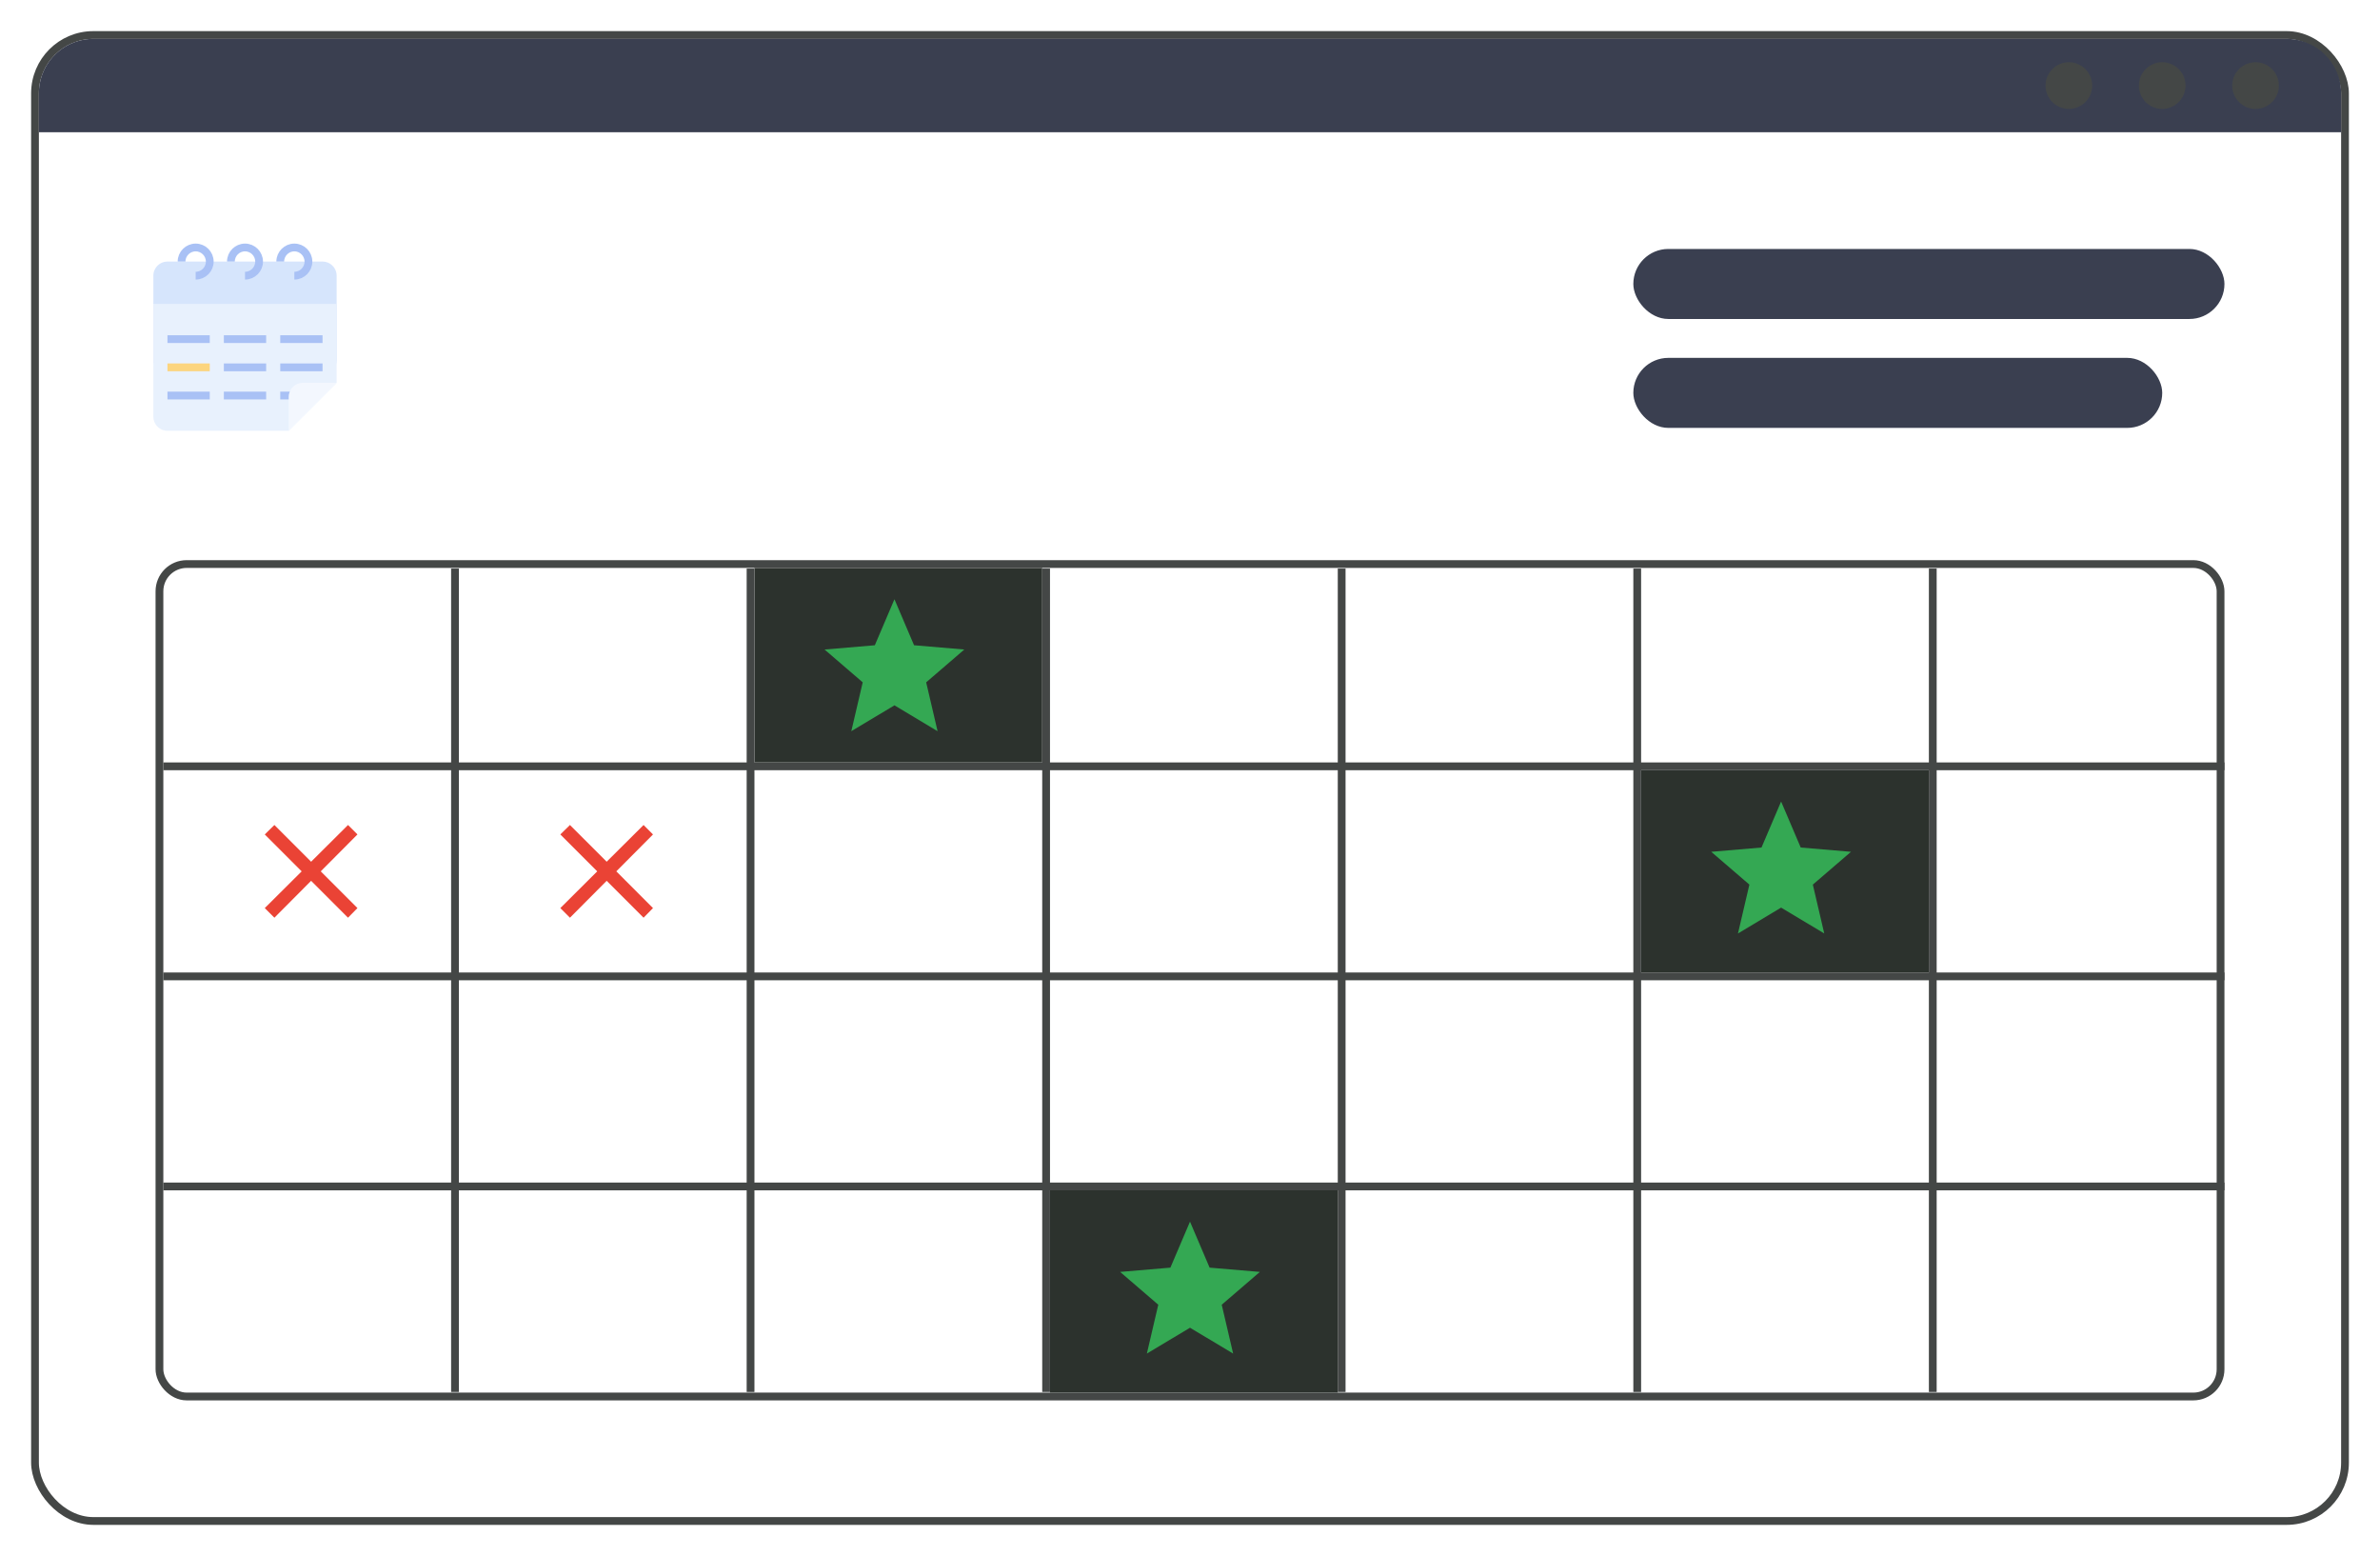 <svg xmlns="http://www.w3.org/2000/svg" width="306" height="200" fill="none"><rect width="297" height="191" x="4.5" y="4.5" stroke="#444746" rx="7.5"/><path fill="#3A3F50" d="M5 12a7 7 0 0 1 7-7h282a7 7 0 0 1 7 7v5H5z"/><g clip-path="url(#a)" opacity=".5"><path fill="#AECBFA" d="M41.469 48.122H21.53a1.82 1.82 0 0 1-1.812-1.813V35.434c0-.996.815-1.812 1.812-1.812h19.94c.997 0 1.812.816 1.812 1.812V46.31c0 .997-.815 1.813-1.812 1.813"/><path stroke="#5384EB" stroke-miterlimit="10" d="M23.344 33.622c0-.997.815-1.813 1.812-1.813s1.813.816 1.813 1.813-.816 1.812-1.813 1.812m4.532-1.812c0-.997.815-1.813 1.812-1.813s1.813.816 1.813 1.813-.816 1.812-1.813 1.812m4.531-1.812c0-.997.816-1.813 1.813-1.813s1.812.816 1.812 1.813-.815 1.812-1.812 1.812"/><path fill="#D2E3FC" d="M43.281 39.06v10.15l-6.162 6.162H21.53a1.82 1.82 0 0 1-1.812-1.813v-14.5z"/><path stroke="#5384EB" stroke-miterlimit="10" d="M21.531 43.59h5.438m9.062 0h5.438m-12.688 0h5.438"/><path stroke="#F9AB00" stroke-miterlimit="10" d="M21.531 47.216h5.438"/><path stroke="#5384EB" stroke-miterlimit="10" d="M36.031 47.216h5.438m-12.688 0h5.438M21.531 50.84h5.438m9.062 0H40.2m-11.419 0h5.438"/><path fill="#E8F0FE" d="M37.119 55.372v-4.35c0-.997.815-1.813 1.812-1.813h4.35"/></g><g clip-path="url(#b)"><path fill="#EA4335" d="m35.28 117.958-1.238-1.237L38.785 112l-4.743-4.744 1.237-1.214 4.721 4.72 4.744-4.72 1.214 1.214-4.72 4.744 4.72 4.721-1.214 1.237L40 113.215z"/></g><g clip-path="url(#c)"><path fill="#EA4335" d="m73.28 117.958-1.238-1.237L76.785 112l-4.743-4.744 1.237-1.214 4.721 4.72 4.744-4.72 1.214 1.214-4.72 4.744 4.72 4.721-1.214 1.237L78 113.215z"/></g><path fill="#2C322D" d="M97 73h37v25H97z"/><g clip-path="url(#d)"><path fill="#34A853" d="m109.454 93.983 1.467-6.279-4.904-4.216 6.462-.55L115 77.025l2.521 5.912 6.462.55-4.904 4.217 1.467 6.28L115 90.66z"/></g><path fill="#2C322D" d="M135 153h37v26h-37z"/><g clip-path="url(#e)"><path fill="#34A853" d="m147.454 173.983 1.467-6.279-4.904-4.217 6.462-.55 2.521-5.912 2.521 5.912 6.462.55-4.904 4.217 1.467 6.279L153 170.66z"/></g><path fill="#2C322D" d="M211 99h37v26h-37z"/><g clip-path="url(#f)"><path fill="#34A853" d="m223.454 119.983 1.467-6.279-4.904-4.217 6.462-.55 2.521-5.912 2.521 5.912 6.462.55-4.904 4.217 1.467 6.279L229 116.66z"/></g><rect width="76" height="9" x="210" y="32" fill="#3A3F50" rx="4.5"/><rect width="68" height="9" x="210" y="46" fill="#3A3F50" rx="4.5"/><rect width="265" height="107" x="20.5" y="72.5" stroke="#444746" rx="3.5"/><path stroke="#444746" d="M21 98.5h265M58.5 73.08v105.84m38-105.84v105.84m38-105.84v105.84m38-105.84v105.84m38-105.84v105.84m38-105.84v105.84M21 125.5h265m-265 27h265"/><circle cx="290" cy="11" r="3" fill="#444746"/><circle cx="278" cy="11" r="3" fill="#444746"/><circle cx="266" cy="11" r="3" fill="#444746"/><defs><clipPath id="a"><path fill="#fff" d="M17 29h29v29H17z"/></clipPath><clipPath id="b"><path fill="#fff" d="M29 101h22v22H29z"/></clipPath><clipPath id="c"><path fill="#fff" d="M67 101h22v22H67z"/></clipPath><clipPath id="d"><path fill="#fff" d="M104 74h22v22h-22z"/></clipPath><clipPath id="e"><path fill="#fff" d="M142 154h22v22h-22z"/></clipPath><clipPath id="f"><path fill="#fff" d="M218 100h22v22h-22z"/></clipPath></defs></svg>